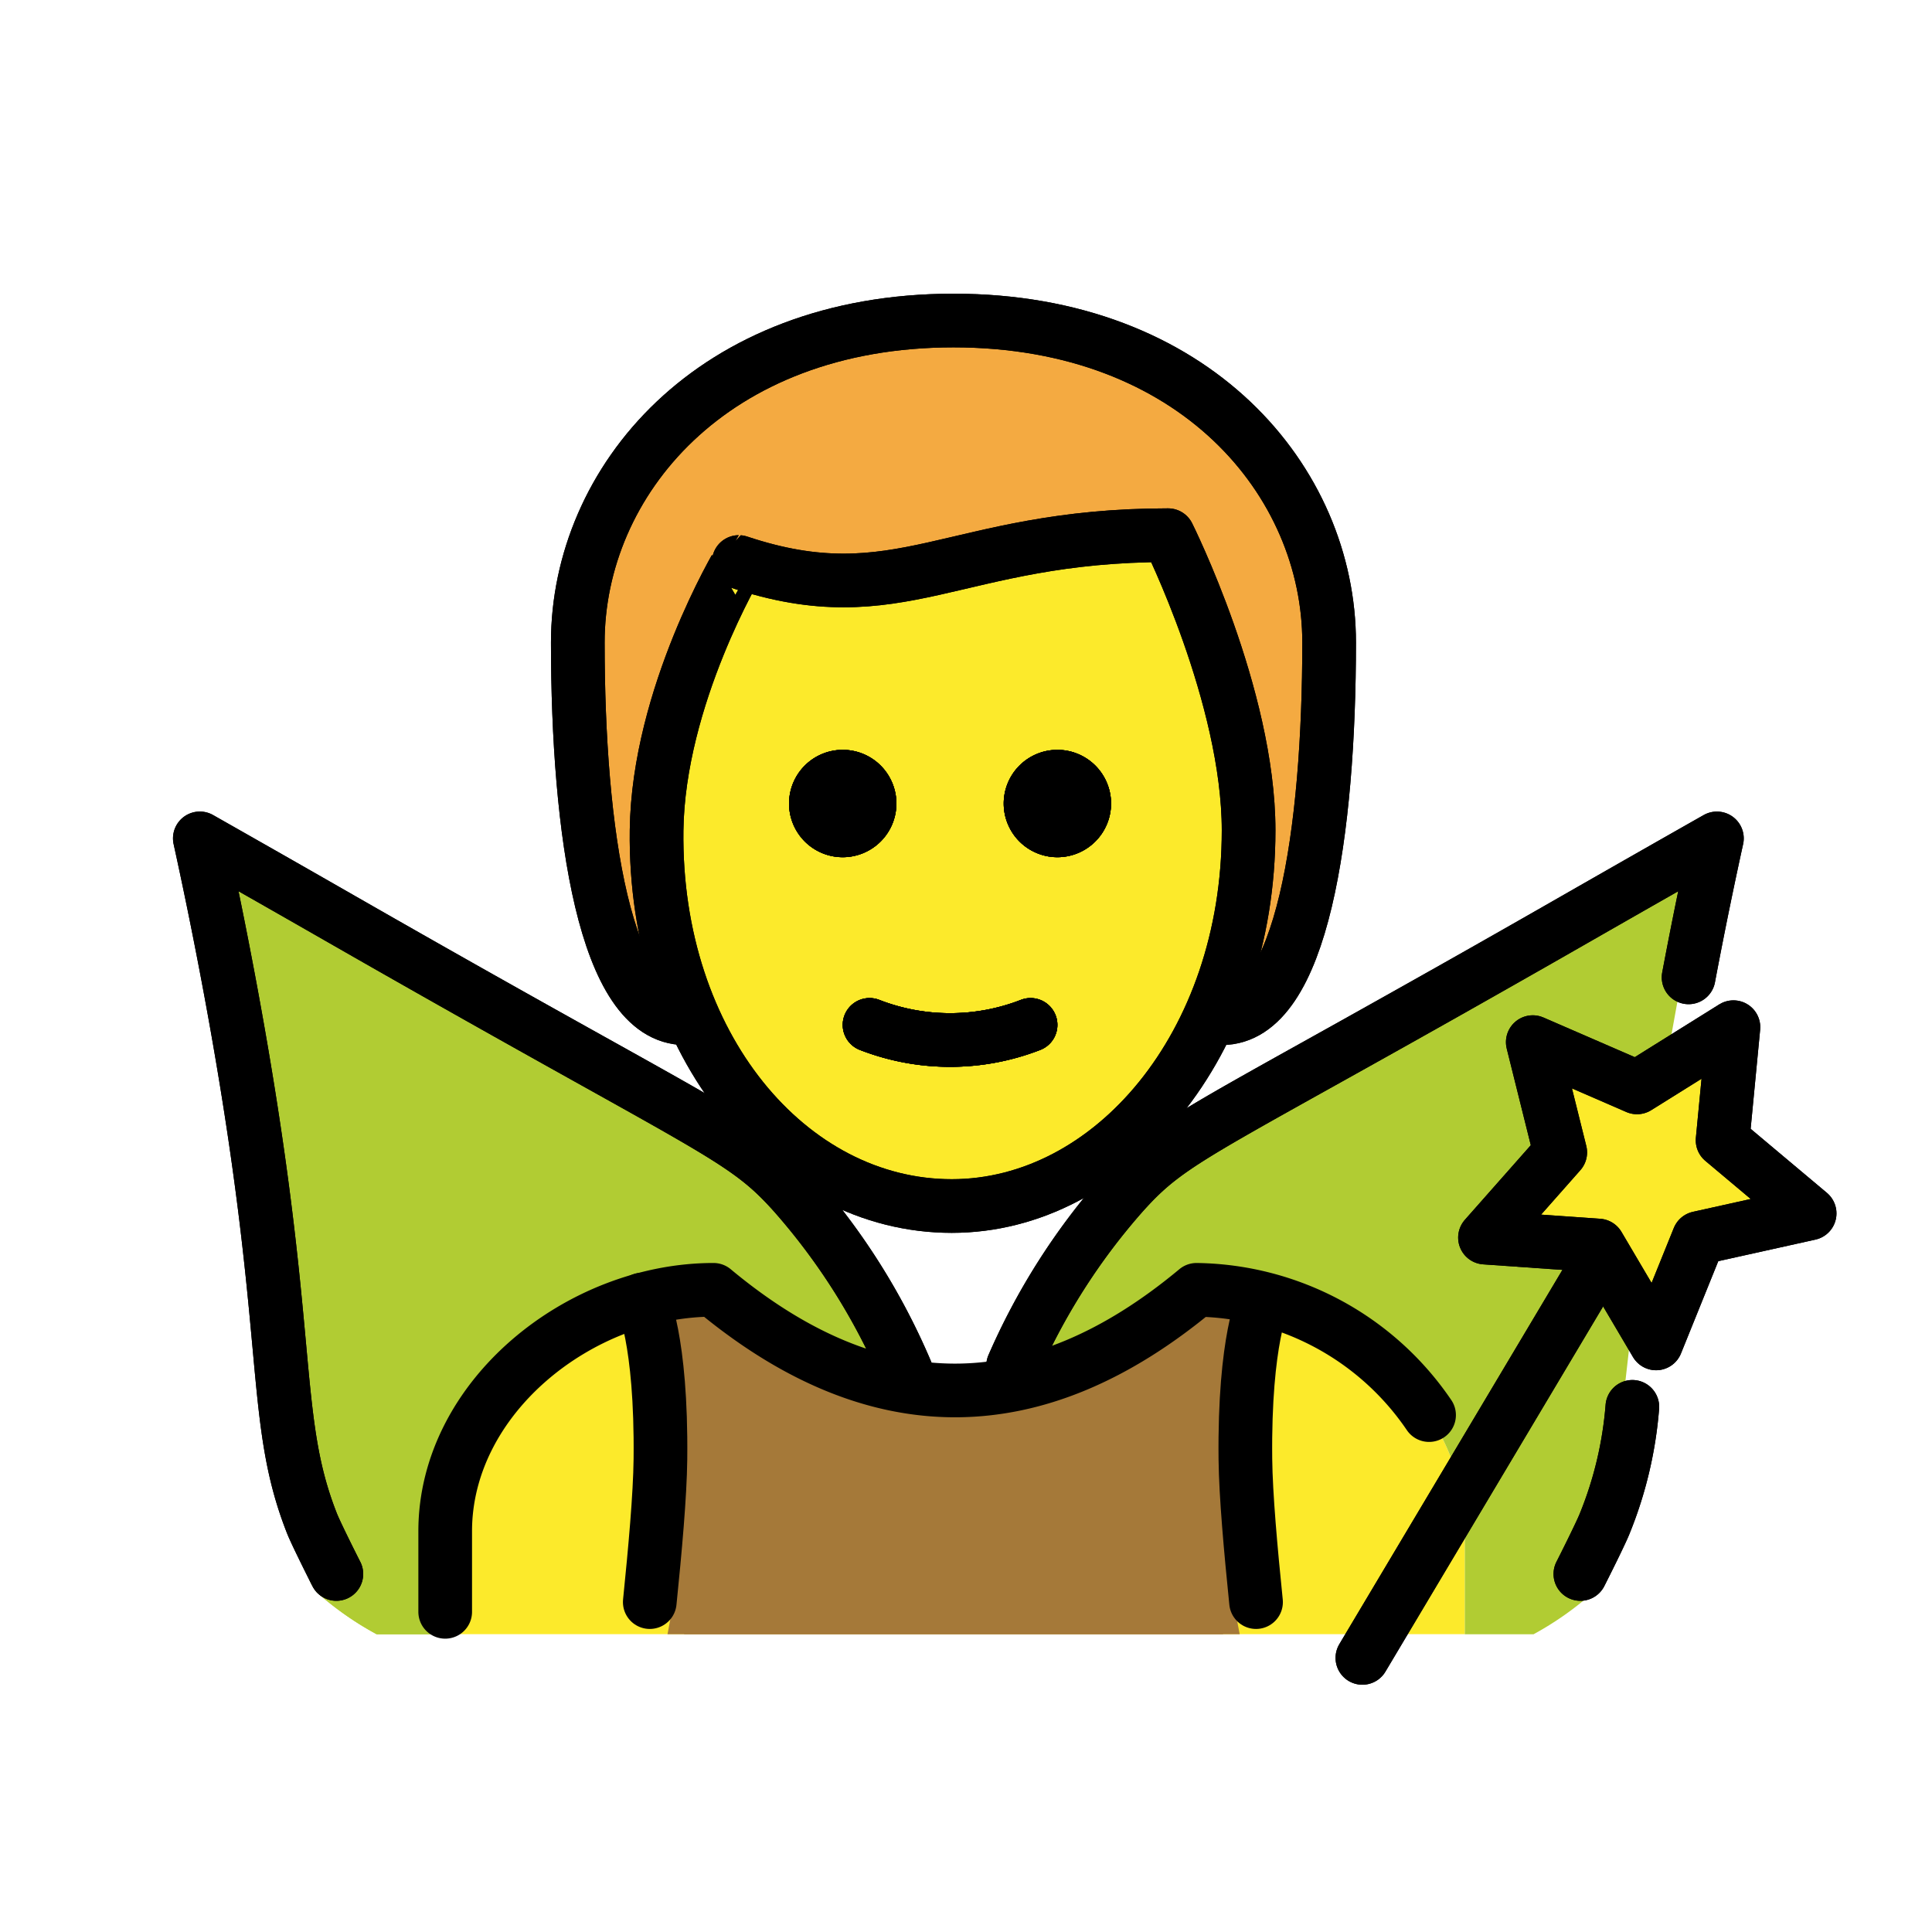 <svg id="emoji" viewBox="0 0 72 72" xmlns="http://www.w3.org/2000/svg">
  <g id="hair">
    <path fill="#f4aa41" d="M25.533,37.945c-3,0-4-7-4-14,0-6,5-12,14-12s14,6,14,12c0,7-1,14-4,14"/>
    <path fill="#f4aa41" d="M25.533,37.945c-3,0-4-7-4-14,0-6,5-12,14-12s14,6,14,12c0,7-1,14-4,14"/>
  </g>
  <g id="skin">
    <path fill="#fcea2b" d="M16.591,60.901V57.068c0-4.994,5.008-9,10-9q9,7.5,18,0c4.994,0,10,4.006,10,9v3.833Z"/>
    <path fill="#fcea2b" d="M24.469,30.445c-.102,7.999,4.064,14,11,14,7.064,0,11.063-6,11.063-14,0-5-3-10-3-10-8,0-10,3-16,1A17.077,17.077,0,0,0,24.469,30.445Z"/>
    <path fill="#fcea2b" d="M24.469,30.445c-.102,7.999,4.064,14,11,14,7.064,0,11.063-6,11.063-14,0-5-3-10-3-10-8,0-10,3-16,1A17.077,17.077,0,0,0,24.469,30.445Z"/>
  </g>
  <g id="color">
    <path fill="#b1cc33" d="M63.74,31.245c-.28,1.27-.71,3.29-1.17,5.77-.46,2.52-.94,5.17-1.32,8.5-.67,6.01-1.06,9.01-1.05,10.01a14.598,14.598,0,0,1-.45,3.05,2.713,2.713,0,0,1-.2.52,1.987,1.987,0,0,1-.17.24,11.959,11.959,0,0,1-2.23,1.57H54.59v-3.84c0-4.99-5-9-10-9a15.079,15.079,0,0,1-7.54,3.65,20.592,20.592,0,0,1,4.51-7.2c1.35-1.35,6.54-4.33,16.87-10.25C60.65,32.995,62.49,31.945,63.74,31.245Z"/>
    <path fill="#b1cc33" d="M34.14,51.715a15.024,15.024,0,0,1-7.55-3.65c-4.99,0-10,4.01-10,9v3.84H14.04a11.807,11.807,0,0,1-2.24-1.57,2.83,2.83,0,0,1-.16-.24,1.767,1.767,0,0,1-.2-.52,14.337,14.337,0,0,1-.46-3.05c.02-1-.38-4-1.05-10.01-.37-3.33-.85-5.98-1.32-8.5-.46-2.48-.88-4.5-1.16-5.77,1.24.7,3.08,1.75,5.3,3.02,10.33,5.92,15.52,8.9,16.87,10.25a20.674,20.674,0,0,1,4.37,6.81Z"/>
    <path fill="#a57939" d="M47.152,48.115l-1.894-.359a13.068,13.068,0,0,1-4.775,3.438,10.594,10.594,0,0,1-4.635.748h0a13.335,13.335,0,0,1-4.634-.987,13.099,13.099,0,0,1-4.776-3.522L24.544,47.8c2.241,5.244,1.392,10.873.951,13.102h20.706C45.76,58.727,44.911,53.232,47.152,48.115Z"/>
    <polygon fill="#fcea2b" points="61.718 50.065 59.566 46.417 55.341 46.121 58.146 42.947 57.122 38.837 61.007 40.524 64.6 38.28 64.196 42.496 67.44 45.22 63.305 46.138 61.718 50.065"/>
    <path fill="#a57939" d="M46.533,48.115l-1.894-.359a13.068,13.068,0,0,1-4.775,3.438,10.595,10.595,0,0,1-4.635.748h0a13.336,13.336,0,0,1-4.635-.987,13.1,13.1,0,0,1-4.776-3.522L23.925,47.8c2.241,5.244,1.392,10.873.951,13.102h20.706C45.141,58.727,44.292,53.232,46.533,48.115Z"/>
    <path fill="#b1cc33" d="M34.14,51.715a15.024,15.024,0,0,1-7.55-3.65c-4.99,0-10,4.01-10,9v3.84H14.04a11.807,11.807,0,0,1-2.24-1.57,2.83,2.83,0,0,1-.16-.24,1.767,1.767,0,0,1-.2-.52,14.337,14.337,0,0,1-.46-3.05c.02-1-.38-4-1.05-10.01-.37-3.33-.85-5.98-1.32-8.5-.46-2.48-.88-4.5-1.16-5.77,1.24.7,3.08,1.75,5.3,3.02,10.33,5.92,15.52,8.9,16.87,10.25a20.674,20.674,0,0,1,4.37,6.81Z"/>
    <polygon fill="#fcea2b" points="61.718 50.065 59.566 46.417 55.341 46.121 58.146 42.947 57.122 38.837 61.007 40.524 64.6 38.28 64.196 42.496 67.44 45.22 63.305 46.138 61.718 50.065"/>
  </g>
  <g id="line">
    <g>
      <path d="M41.406,29.945a2,2,0,1,1-2-2,2,2,0,0,1,2,2"/>
      <path d="M33.406,29.945a2,2,0,1,1-2-2,2,2,0,0,1,2,2"/>
      <path fill="none" stroke="#000" stroke-linecap="round" stroke-linejoin="round" stroke-width="2" d="M32.406,38.195a8.274,8.274,0,0,0,6,0"/>
      <path fill="none" stroke="#000" stroke-linecap="round" stroke-linejoin="round" stroke-width="2" d="M12.535,58.657c-.097-.188-.762-1.512-.907-1.88C10.04,52.752,10.98,49.84,8.613,37.018c-.459-2.484-.886-4.5-1.166-5.774,1.243.705,3.084,1.751,5.308,3.025,13.963,7.998,14.884,8.019,16.867,10.248a24.455,24.455,0,0,1,4.15,6.598"/>
      <path fill="none" stroke="#000" stroke-linecap="round" stroke-linejoin="round" stroke-width="2" d="M25.533,37.945c-3,0-4-7-4-14,0-6,5-12,14-12s14,6,14,12c0,7-1,14-4,14"/>
      <path d="M41.406,29.945a2,2,0,1,1-2-2,2,2,0,0,1,2,2"/>
      <path d="M33.406,29.945a2,2,0,1,1-2-2,2,2,0,0,1,2,2"/>
      <path fill="none" stroke="#000" stroke-linejoin="round" stroke-width="2" d="M24.469,30.945c-.102,7.999,4.936,14,11,14,5.936,0,11.063-6,11.063-14,0-5-3-11-3-11-8,0-10,3-16,1C27.533,20.945,24.533,25.945,24.469,30.945Z"/>
      <path fill="none" stroke="#000" stroke-linecap="round" stroke-linejoin="round" stroke-width="2" d="M32.406,38.195a8.274,8.274,0,0,0,6,0"/>
      <path fill="none" stroke="#000" stroke-linecap="round" stroke-linejoin="round" stroke-width="2" d="M37.755,50.897a24.374,24.374,0,0,1,4.054-6.379c1.983-2.229,2.903-2.25,16.867-10.248,2.225-1.274,4.066-2.321,5.308-3.025-.257,1.17-.639,2.968-1.055,5.178"/>
      <path fill="none" stroke="#000" stroke-linecap="round" stroke-linejoin="round" stroke-width="2" d="M58.896,58.657c.097-.188.762-1.512.907-1.88a14.596,14.596,0,0,0,1.03-4.348"/>
      <line x1="59.201" x2="50.772" y1="47.644" y2="61.785" fill="none" stroke="#000" stroke-linecap="round" stroke-linejoin="round" stroke-width="2"/>
      <polygon fill="none" stroke="#000" stroke-linecap="round" stroke-linejoin="round" stroke-width="2" points="61.718 50.065 59.566 46.417 55.341 46.121 58.146 42.947 57.122 38.837 61.007 40.524 64.6 38.28 64.196 42.496 67.44 45.22 63.305 46.138 61.718 50.065"/>
      <path d="M41.406,29.945a2,2,0,1,1-2-2,2,2,0,0,1,2,2"/>
      <path d="M33.406,29.945a2,2,0,1,1-2-2,2,2,0,0,1,2,2"/>
      <path fill="none" stroke="#000" stroke-linecap="round" stroke-linejoin="round" stroke-width="2" d="M32.406,38.195a8.274,8.274,0,0,0,6,0"/>
      <path fill="none" stroke="#000" stroke-linecap="round" stroke-linejoin="round" stroke-width="2" d="M12.535,58.657c-.097-.188-.762-1.512-.907-1.88C10.04,52.752,10.98,49.84,8.613,37.018c-.459-2.484-.886-4.5-1.166-5.774,1.243.705,3.084,1.751,5.308,3.025,13.963,7.998,14.884,8.019,16.867,10.248a24.455,24.455,0,0,1,4.15,6.598"/>
      <path fill="none" stroke="#000" stroke-linecap="round" stroke-linejoin="round" stroke-width="2" d="M25.533,37.945c-3,0-4-7-4-14,0-6,5-12,14-12s14,6,14,12c0,7-1,14-4,14"/>
      <path d="M41.406,29.945a2,2,0,1,1-2-2,2,2,0,0,1,2,2"/>
      <path d="M33.406,29.945a2,2,0,1,1-2-2,2,2,0,0,1,2,2"/>
      <path fill="none" stroke="#000" stroke-linejoin="round" stroke-width="2" d="M24.469,30.945c-.102,7.999,4.936,14,11,14,5.936,0,11.063-6,11.063-14,0-5-3-11-3-11-8,0-10,3-16,1C27.533,20.945,24.533,25.945,24.469,30.945Z"/>
      <path fill="none" stroke="#000" stroke-linecap="round" stroke-linejoin="round" stroke-width="2" d="M32.406,38.195a8.274,8.274,0,0,0,6,0"/>
      <path fill="none" stroke="#000" stroke-linecap="round" stroke-linejoin="round" stroke-width="2" d="M37.755,50.897a24.374,24.374,0,0,1,4.054-6.379c1.983-2.229,2.903-2.25,16.867-10.248,2.225-1.274,4.066-2.321,5.308-3.025-.257,1.17-.639,2.968-1.055,5.178"/>
      <path fill="none" stroke="#000" stroke-linecap="round" stroke-linejoin="round" stroke-width="2" d="M58.896,58.657c.097-.188.762-1.512.907-1.88a14.596,14.596,0,0,0,1.03-4.348"/>
      <line x1="59.201" x2="50.772" y1="47.644" y2="61.785" fill="none" stroke="#000" stroke-linecap="round" stroke-linejoin="round" stroke-width="2"/>
      <polygon fill="none" stroke="#000" stroke-linecap="round" stroke-linejoin="round" stroke-width="2" points="61.718 50.065 59.566 46.417 55.341 46.121 58.146 42.947 57.122 38.837 61.007 40.524 64.6 38.28 64.196 42.496 67.44 45.22 63.305 46.138 61.718 50.065"/>
      <path fill="none" stroke="#000" stroke-linecap="round" stroke-linejoin="round" stroke-width="2" d="M16.591,60.068v-3c0-4.994,5.008-9,10-9q9,7.5,18,0a10.649,10.649,0,0,1,8.666,4.668"/>
      <path fill="none" stroke="#000" stroke-linecap="round" stroke-linejoin="round" stroke-width="2" d="M23.925,48.43s.736,1.452.687,5.948c-.015,1.353-.199,3.38-.397,5.328"/>
      <path fill="none" stroke="#000" stroke-linecap="round" stroke-linejoin="round" stroke-width="2" d="M47.099,48.43s-.736,1.452-.687,5.948c.015,1.353.199,3.38.397,5.328"/>
    </g>
  </g>
</svg>
